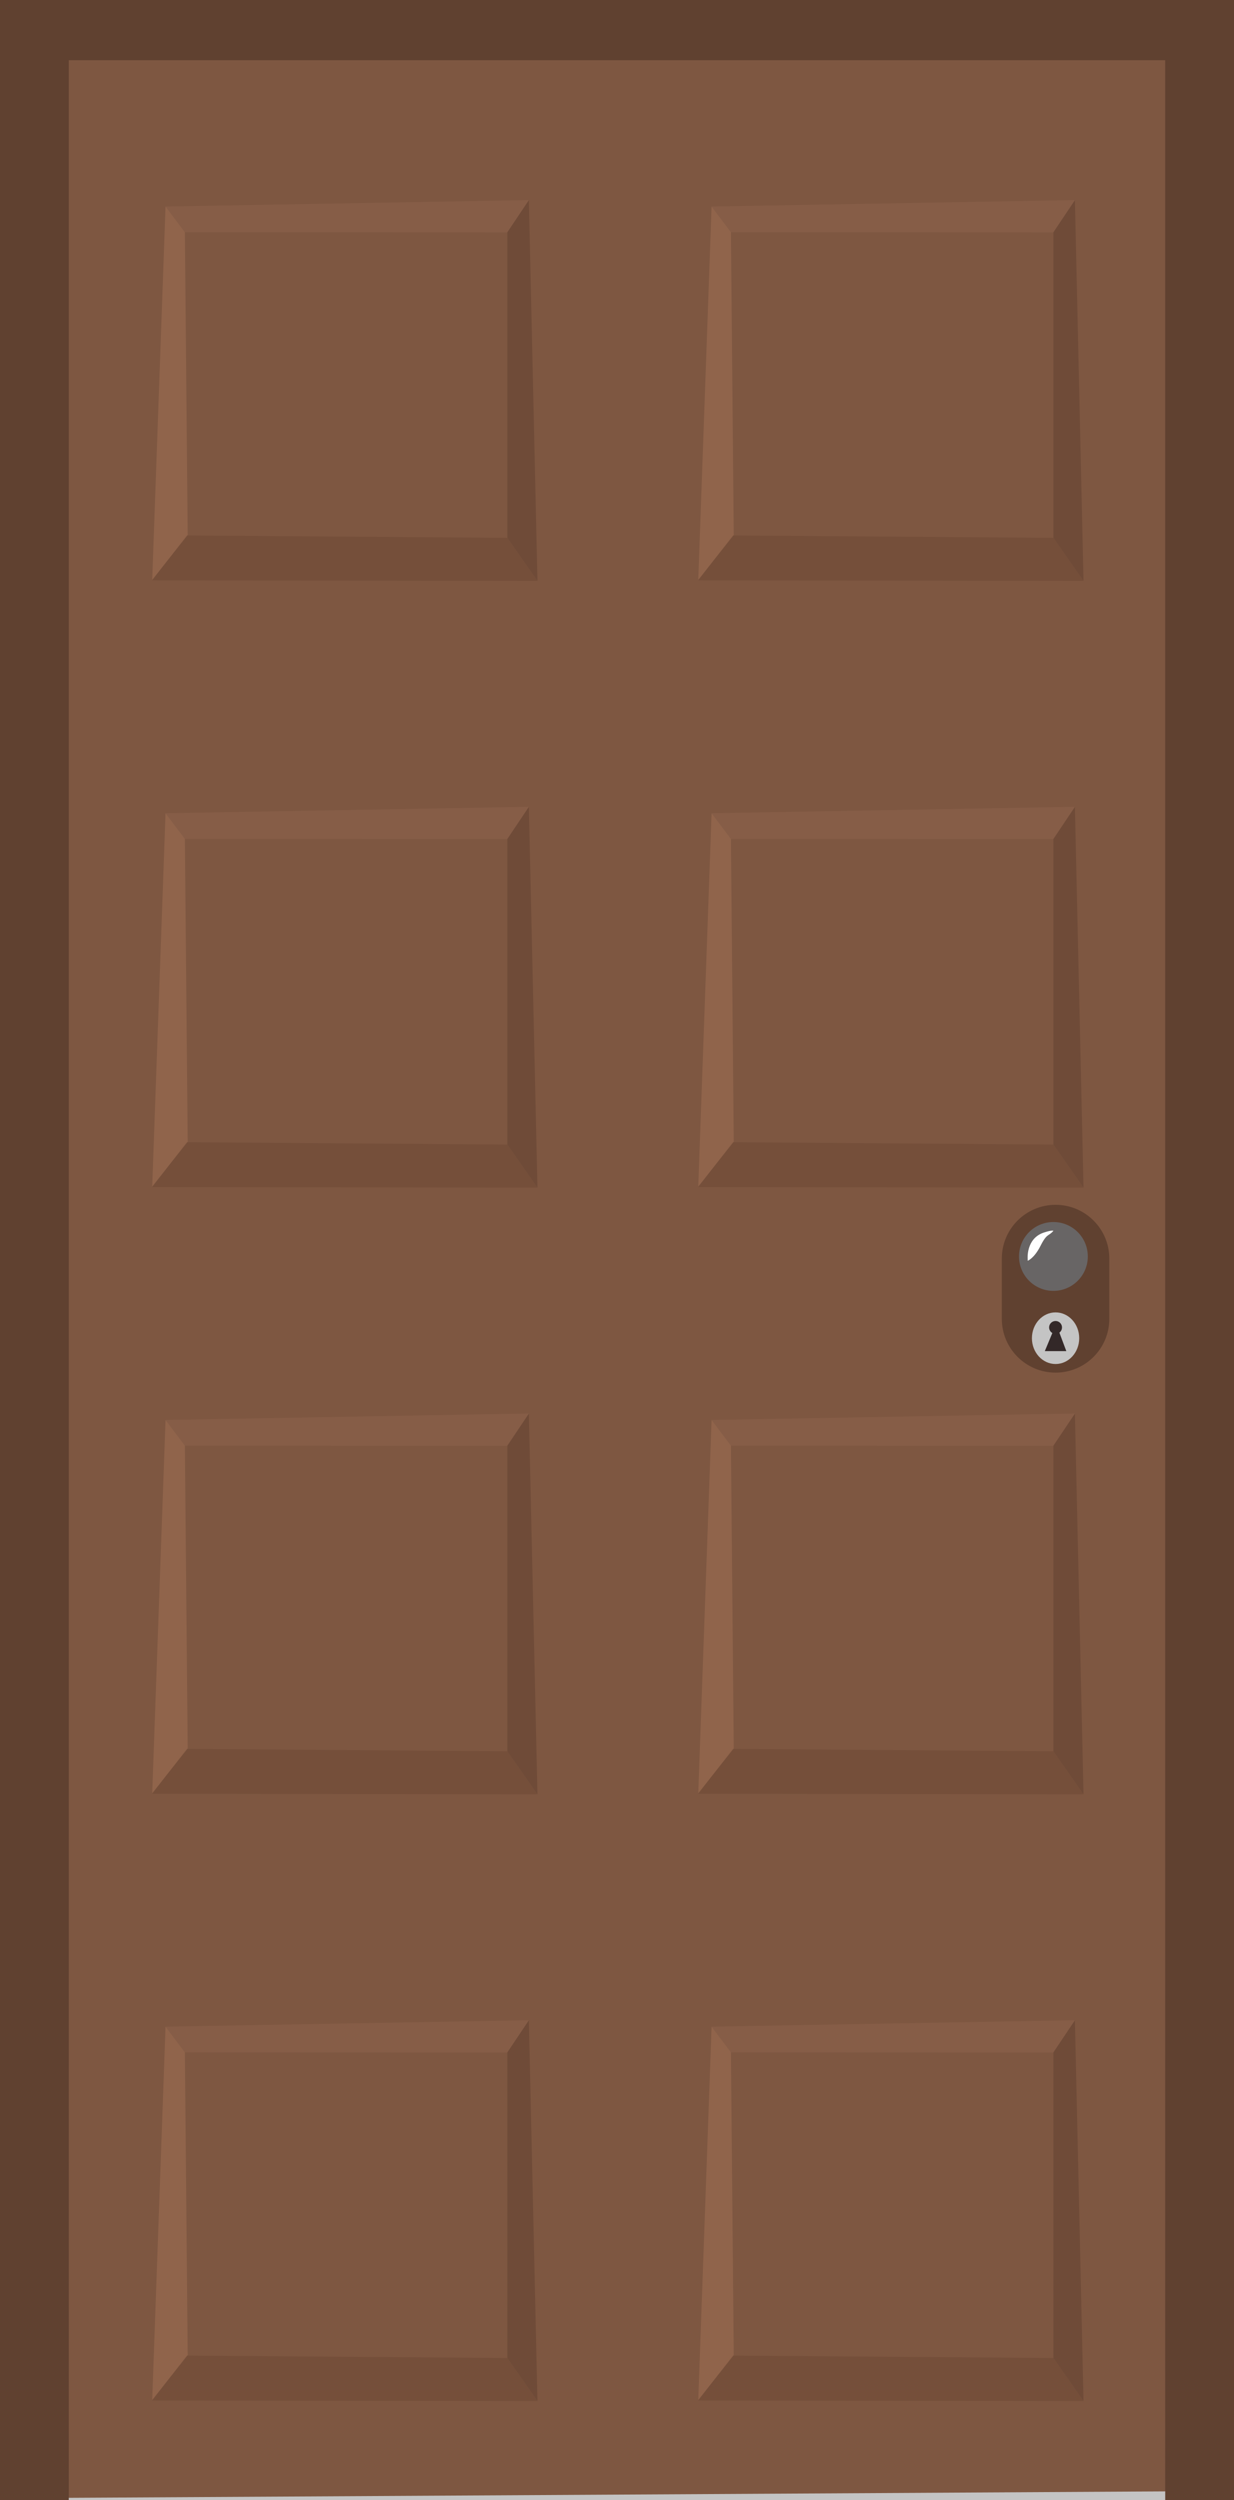 <svg width="287" height="581" viewBox="0 0 287 581" fill="none" xmlns="http://www.w3.org/2000/svg">
<rect width="287" height="581" fill="#604130"/>
<rect x="16" y="14" width="255" height="567" fill="#7E5741"/>
<path d="M118 53.907L123 46.5L125 135L118 125V53.907Z" fill="#604130" fill-opacity="0.5"/>
<path d="M118 125L125 135L35.404 134.877L43.388 124.442L118 125Z" fill="#6C4935" fill-opacity="0.5"/>
<path d="M42.948 53.973L38.5 48L123 46.5L118 54L42.948 53.973Z" fill="#8F654E" fill-opacity="0.5"/>
<path d="M43.654 124.335L35.404 134.738L38.5 48L43 54L43.654 124.335Z" fill="#A37256" fill-opacity="0.5"/>
<path d="M118 194.907L123 187.5L125 276L118 266V194.907Z" fill="#604130" fill-opacity="0.5"/>
<path d="M118 266L125 276L35.404 275.877L43.388 265.442L118 266Z" fill="#6C4935" fill-opacity="0.5"/>
<path d="M42.948 194.973L38.5 189L123 187.5L118 195L42.948 194.973Z" fill="#8F654E" fill-opacity="0.5"/>
<path d="M43.654 265.335L35.404 275.738L38.5 189L43 195L43.654 265.335Z" fill="#A37256" fill-opacity="0.5"/>
<path d="M118 335.907L123 328.5L125 417L118 407V335.907Z" fill="#604130" fill-opacity="0.5"/>
<path d="M118 407L125 417L35.404 416.877L43.388 406.442L118 407Z" fill="#6C4935" fill-opacity="0.5"/>
<path d="M42.948 335.973L38.5 330L123 328.5L118 336L42.948 335.973Z" fill="#8F654E" fill-opacity="0.5"/>
<path d="M43.654 406.335L35.404 416.738L38.5 330L43 336L43.654 406.335Z" fill="#A37256" fill-opacity="0.5"/>
<path d="M118 476.907L123 469.5L125 558L118 548V476.907Z" fill="#604130" fill-opacity="0.5"/>
<path d="M118 548L125 558L35.404 557.877L43.388 547.442L118 548Z" fill="#6C4935" fill-opacity="0.5"/>
<path d="M42.948 476.973L38.5 471L123 469.5L118 477L42.948 476.973Z" fill="#8F654E" fill-opacity="0.5"/>
<path d="M43.654 547.335L35.404 557.738L38.5 471L43 477L43.654 547.335Z" fill="#A37256" fill-opacity="0.5"/>
<path d="M245 53.907L250 46.5L252 135L245 125V53.907Z" fill="#604130" fill-opacity="0.5"/>
<path d="M245 125L252 135L162.404 134.877L170.388 124.442L245 125Z" fill="#6C4935" fill-opacity="0.5"/>
<path d="M169.948 53.973L165.5 48L250 46.5L245 54L169.948 53.973Z" fill="#8F654E" fill-opacity="0.5"/>
<path d="M170.654 124.335L162.404 134.738L165.5 48L170 54L170.654 124.335Z" fill="#A37256" fill-opacity="0.5"/>
<path d="M245 194.907L250 187.5L252 276L245 266V194.907Z" fill="#604130" fill-opacity="0.5"/>
<path d="M245 266L252 276L162.404 275.877L170.388 265.442L245 266Z" fill="#6C4935" fill-opacity="0.5"/>
<path d="M169.948 194.973L165.5 189L250 187.5L245 195L169.948 194.973Z" fill="#8F654E" fill-opacity="0.5"/>
<path d="M170.654 265.335L162.404 275.738L165.5 189L170 195L170.654 265.335Z" fill="#A37256" fill-opacity="0.5"/>
<path d="M245 335.907L250 328.5L252 417L245 407V335.907Z" fill="#604130" fill-opacity="0.5"/>
<path d="M245 407L252 417L162.404 416.877L170.388 406.442L245 407Z" fill="#6C4935" fill-opacity="0.5"/>
<path d="M169.948 335.973L165.5 330L250 328.5L245 336L169.948 335.973Z" fill="#8F654E" fill-opacity="0.5"/>
<path d="M170.654 406.335L162.404 416.738L165.5 330L170 336L170.654 406.335Z" fill="#A37256" fill-opacity="0.5"/>
<path d="M245 476.907L250 469.5L252 558L245 548V476.907Z" fill="#604130" fill-opacity="0.5"/>
<path d="M245 548L252 558L162.404 557.877L170.388 547.442L245 548Z" fill="#6C4935" fill-opacity="0.5"/>
<path d="M169.948 476.973L165.5 471L250 469.5L245 477L169.948 476.973Z" fill="#8F654E" fill-opacity="0.5"/>
<path d="M170.654 547.335L162.404 557.738L165.5 471L170 477L170.654 547.335Z" fill="#A37256" fill-opacity="0.5"/>
<path d="M233 292.5C233 285.596 238.596 280 245.5 280V280C252.404 280 258 285.596 258 292.5V306.5C258 313.404 252.404 319 245.5 319V319C238.596 319 233 313.404 233 306.5V292.5Z" fill="#604130"/>
<ellipse cx="245.5" cy="311" rx="5.5" ry="6" fill="#C4C4C4"/>
<path d="M247 308.5C247 309.328 246.328 310 245.5 310C244.672 310 244 309.328 244 308.5C244 307.672 244.672 307 245.5 307C246.328 307 247 307.672 247 308.5Z" fill="#332828"/>
<path d="M245.083 309H246.125L248 314H243L245.083 309Z" fill="#332828"/>
<circle cx="245" cy="292" r="8" fill="#686565"/>
<path d="M245 286.045C245 286.045 244.758 285.806 242.823 286.431C238.566 287.805 239.013 292.614 239.013 292.614V293C239.013 293 240.5 292.5 242.007 289.522C243.513 286.545 243.831 287.403 245 286.045Z" fill="white"/>
<path d="M16 580.5L271 579V581H16V580.5Z" fill="#C4C4C4"/>
</svg>
